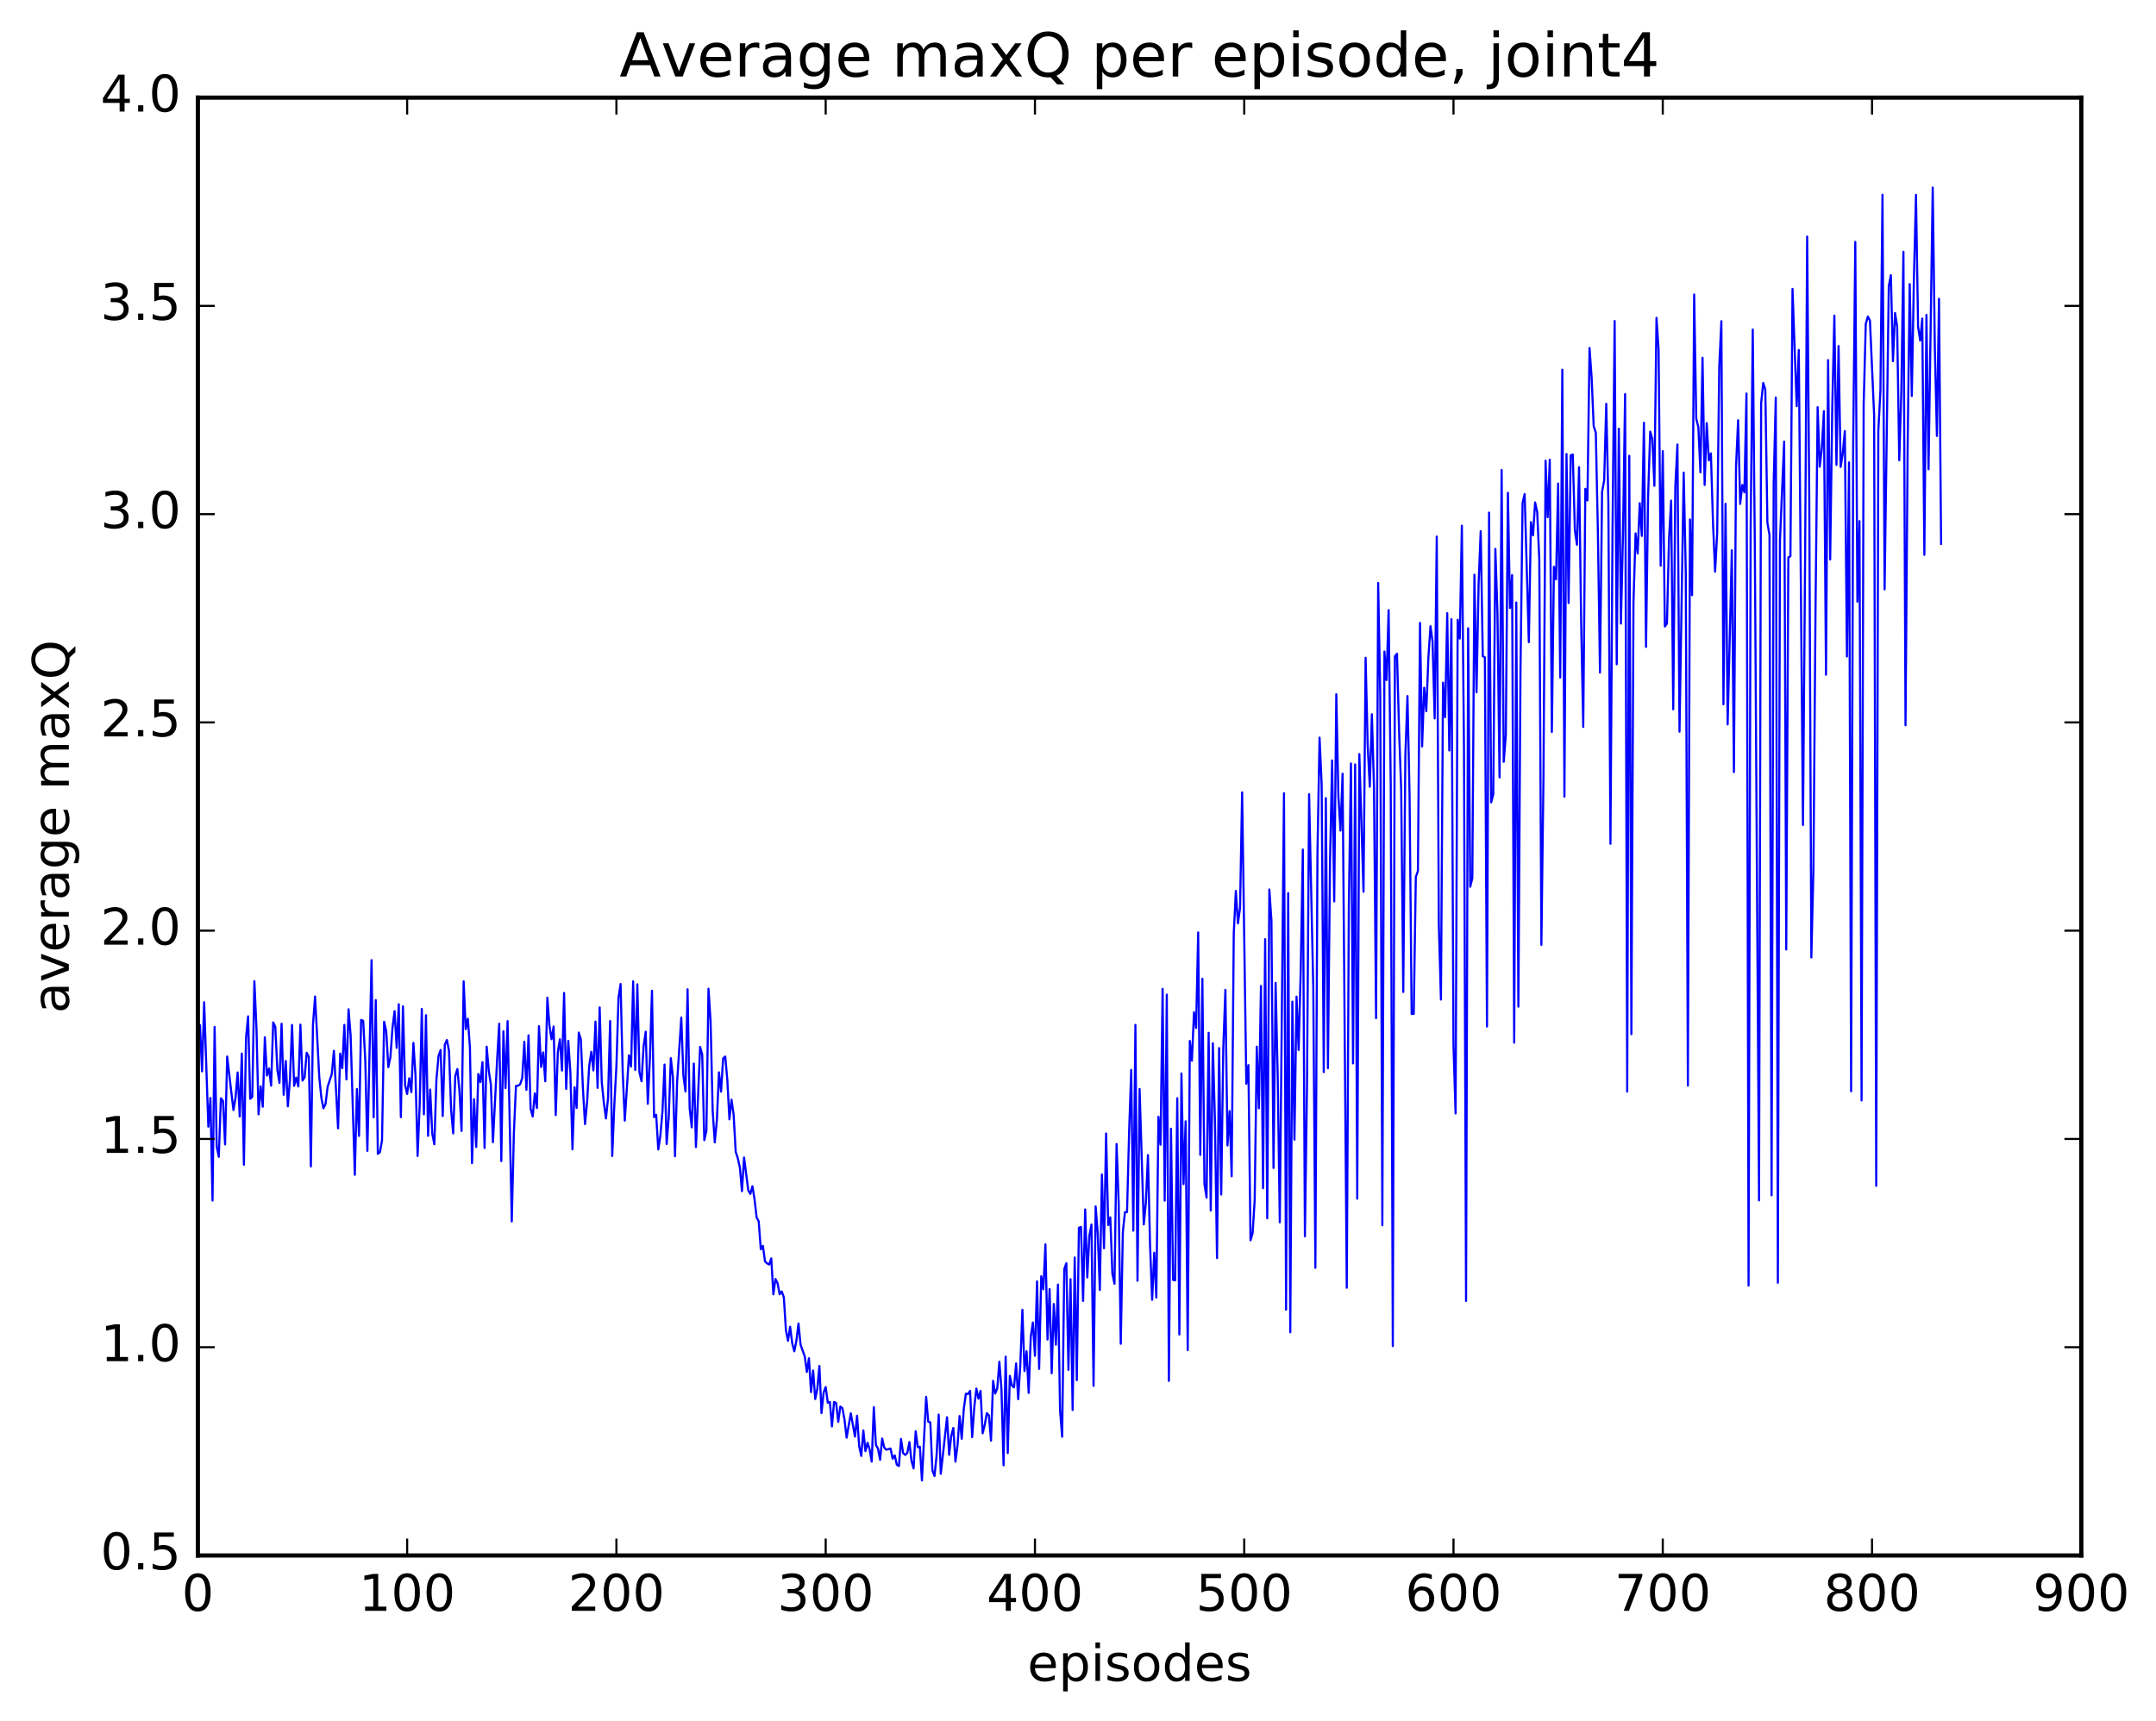 <?xml version="1.0" encoding="utf-8" standalone="no"?>
<!DOCTYPE svg PUBLIC "-//W3C//DTD SVG 1.1//EN"
  "http://www.w3.org/Graphics/SVG/1.1/DTD/svg11.dtd">
<!-- Created with matplotlib (http://matplotlib.org/) -->
<svg height="408pt" version="1.1" viewBox="0 0 511 408" width="511pt" xmlns="http://www.w3.org/2000/svg" xmlns:xlink="http://www.w3.org/1999/xlink">
 <defs>
  <style type="text/css">
*{stroke-linecap:butt;stroke-linejoin:round;stroke-miterlimit:100000;}
  </style>
 </defs>
 <g id="figure_1">
  <g id="patch_1">
   <path d="M 0 408.169 
L 511.95 408.169 
L 511.95 0 
L 0 0 
z
" style="fill:#ffffff;"/>
  </g>
  <g id="axes_1">
   <g id="patch_2">
    <path d="M 46.898 368.742 
L 493.298 368.742 
L 493.298 23.142 
L 46.898 23.142 
z
" style="fill:#ffffff;"/>
   </g>
   <g id="line2d_1">
    <path clip-path="url(#pb02b89c1ee)" d="M 47.394 243.054 
L 47.889 253.972 
L 48.386 237.591 
L 49.377 267.08 
L 49.873 260.286 
L 50.37 284.598 
L 50.865 243.441 
L 51.361 271.785 
L 51.858 274.232 
L 52.353 260.368 
L 52.849 260.983 
L 53.346 271.289 
L 53.842 250.456 
L 54.834 258.998 
L 55.33 263.153 
L 55.825 260.266 
L 56.322 254.237 
L 56.818 264.703 
L 57.313 249.773 
L 57.809 276.111 
L 58.306 246.094 
L 58.801 240.934 
L 59.297 260.493 
L 59.794 260.015 
L 60.289 232.604 
L 60.785 243.758 
L 61.282 264.164 
L 61.778 257.521 
L 62.273 262.368 
L 62.77 245.896 
L 63.266 254.96 
L 63.761 253.309 
L 64.257 257.371 
L 64.754 242.369 
L 65.249 243.429 
L 65.746 253.678 
L 66.242 256.713 
L 66.737 242.687 
L 67.234 259.531 
L 67.73 251.52 
L 68.225 262.267 
L 68.722 255.916 
L 69.218 242.983 
L 69.713 257.411 
L 70.21 255.446 
L 70.706 257.55 
L 71.201 242.897 
L 71.698 256.155 
L 72.194 255.392 
L 72.689 249.567 
L 73.186 250.536 
L 73.681 276.517 
L 74.177 242.94 
L 74.674 236.231 
L 75.665 255.261 
L 76.162 260.211 
L 76.657 262.729 
L 77.153 261.73 
L 77.65 257.639 
L 78.641 254.586 
L 79.138 249.099 
L 80.129 267.492 
L 80.626 249.784 
L 81.121 253.225 
L 81.618 242.954 
L 82.114 255.878 
L 82.609 239.255 
L 83.106 245.498 
L 84.097 278.496 
L 84.594 258.147 
L 85.09 269.285 
L 85.585 241.782 
L 86.082 241.993 
L 86.578 251.424 
L 87.073 272.827 
L 88.066 227.611 
L 88.561 264.867 
L 89.058 237.083 
L 89.553 273.533 
L 90.049 273.127 
L 90.546 270.319 
L 91.041 242.226 
L 91.537 244.405 
L 92.034 252.972 
L 92.529 250.64 
L 93.025 243.637 
L 93.522 239.698 
L 94.017 248.406 
L 94.513 238.058 
L 95.01 264.823 
L 95.505 238.563 
L 96.001 257.188 
L 96.498 259.34 
L 96.993 255.609 
L 97.49 258.906 
L 97.986 247.231 
L 98.481 254.97 
L 98.978 274.031 
L 99.474 261.83 
L 99.969 239.167 
L 100.466 264.159 
L 100.962 240.656 
L 101.457 269.266 
L 101.954 258.285 
L 102.45 268.739 
L 102.945 271.262 
L 103.442 255.889 
L 103.938 250.326 
L 104.433 248.914 
L 104.93 264.562 
L 105.425 247.645 
L 105.921 246.543 
L 106.418 249.103 
L 106.913 263.031 
L 107.409 268.681 
L 107.906 255.084 
L 108.401 253.423 
L 108.897 258.623 
L 109.394 268.102 
L 109.889 232.639 
L 110.385 243.963 
L 110.882 241.502 
L 111.377 248.286 
L 111.874 275.731 
L 112.37 260.58 
L 112.865 271.914 
L 113.362 254.604 
L 113.858 256.504 
L 114.353 251.798 
L 114.85 272.142 
L 115.346 248.115 
L 115.841 253.799 
L 116.338 257.059 
L 116.834 270.756 
L 117.826 251.194 
L 118.322 242.688 
L 118.817 275.248 
L 119.314 244.466 
L 119.809 257.923 
L 120.305 242.064 
L 121.297 289.559 
L 121.793 268.636 
L 122.29 257.419 
L 122.785 257.389 
L 123.281 257.028 
L 123.778 255.569 
L 124.273 246.955 
L 124.769 258.361 
L 125.266 245.436 
L 125.761 262.852 
L 126.257 264.688 
L 126.754 259.204 
L 127.249 262.666 
L 127.746 243.261 
L 128.242 252.933 
L 128.738 249.487 
L 129.233 256.332 
L 129.73 236.512 
L 130.226 243.164 
L 130.721 246.362 
L 131.218 243.336 
L 131.714 264.343 
L 132.209 249.458 
L 132.706 246.372 
L 133.202 253.784 
L 133.697 235.386 
L 134.194 258.131 
L 134.69 246.734 
L 135.185 254.17 
L 135.681 272.467 
L 136.178 257.744 
L 136.673 262.653 
L 137.169 244.779 
L 137.666 246.368 
L 138.161 258.025 
L 138.657 266.501 
L 139.154 261.141 
L 139.649 252.692 
L 140.145 249.343 
L 140.642 253.76 
L 141.137 242.181 
L 141.633 257.883 
L 142.13 238.818 
L 142.625 256.492 
L 143.121 261.426 
L 143.618 265.14 
L 144.113 260.314 
L 144.609 242.04 
L 145.106 274.047 
L 145.601 262.01 
L 146.097 252.704 
L 146.594 236.516 
L 147.089 233.268 
L 147.585 254.029 
L 148.082 265.666 
L 149.073 250.181 
L 149.57 252.845 
L 150.065 232.637 
L 150.561 253.623 
L 151.058 233.336 
L 151.554 254.148 
L 152.049 256.329 
L 152.546 247.959 
L 153.042 244.575 
L 153.537 261.671 
L 154.034 250.877 
L 154.53 234.866 
L 155.025 264.822 
L 155.522 264.267 
L 156.018 272.492 
L 156.513 269.251 
L 157.01 263.488 
L 157.506 252.361 
L 158.001 271.195 
L 158.498 264.843 
L 158.994 250.852 
L 159.489 255.315 
L 159.986 274.107 
L 160.482 256.587 
L 161.474 241.237 
L 161.97 254.941 
L 162.465 258.746 
L 162.962 234.521 
L 163.458 262.716 
L 163.953 267.257 
L 164.45 252.137 
L 164.946 271.924 
L 165.938 248.197 
L 166.434 249.988 
L 166.929 270.291 
L 167.425 268.065 
L 167.922 234.386 
L 168.417 242.05 
L 168.913 263.292 
L 169.41 270.808 
L 169.905 265.597 
L 170.401 254.2 
L 170.898 258.79 
L 171.393 250.914 
L 171.889 250.46 
L 172.386 256.022 
L 172.881 265.359 
L 173.377 260.685 
L 173.874 264.164 
L 174.369 273.038 
L 174.865 274.55 
L 175.362 276.786 
L 175.857 282.379 
L 176.353 274.393 
L 177.345 282.163 
L 177.841 283.038 
L 178.338 281.219 
L 178.833 284.276 
L 179.329 288.604 
L 179.826 289.534 
L 180.321 296.174 
L 180.817 295.342 
L 181.314 299.023 
L 181.81 299.497 
L 182.305 299.773 
L 182.802 298.317 
L 183.298 306.839 
L 183.793 303.197 
L 184.29 304.175 
L 184.786 306.826 
L 185.281 306.158 
L 185.778 307.523 
L 186.274 315.336 
L 186.769 317.854 
L 187.266 314.518 
L 187.762 318.401 
L 188.257 320.347 
L 188.754 317.885 
L 189.25 313.756 
L 189.745 318.761 
L 190.738 321.572 
L 191.233 325.239 
L 191.73 321.991 
L 192.226 330.018 
L 192.721 324.897 
L 193.218 331.655 
L 193.714 329.251 
L 194.209 323.824 
L 194.706 334.995 
L 195.202 330.131 
L 195.697 328.808 
L 196.194 332.53 
L 196.69 332.35 
L 197.185 338.153 
L 197.681 332.349 
L 198.178 332.607 
L 198.673 337.073 
L 199.169 333.442 
L 199.666 333.826 
L 200.161 336.557 
L 200.657 340.814 
L 201.649 335.045 
L 202.642 340.555 
L 203.137 335.619 
L 203.633 342.799 
L 204.13 345.143 
L 204.625 339.088 
L 205.121 344.002 
L 205.618 342.006 
L 206.113 343.627 
L 206.609 346.489 
L 207.106 333.594 
L 207.601 342.546 
L 208.097 343.418 
L 208.594 346.058 
L 209.089 341.016 
L 209.585 343.182 
L 210.082 343.668 
L 211.073 343.387 
L 211.57 345.795 
L 212.065 345.016 
L 212.561 347.243 
L 213.058 347.528 
L 213.554 341.116 
L 214.049 344.475 
L 214.546 344.911 
L 215.042 344.433 
L 215.537 341.878 
L 216.034 346.309 
L 216.53 348.1 
L 217.025 339.281 
L 217.522 343.075 
L 218.018 342.965 
L 218.513 350.962 
L 219.506 331.129 
L 220.001 337.023 
L 220.498 337.196 
L 220.994 348.601 
L 221.489 349.889 
L 221.986 345.055 
L 222.482 335.329 
L 222.977 349.382 
L 224.465 335.977 
L 224.962 344.875 
L 225.458 340.375 
L 225.953 338.505 
L 226.45 346.493 
L 226.946 342.625 
L 227.441 335.686 
L 227.938 341.091 
L 228.434 333.991 
L 228.929 330.395 
L 229.425 330.486 
L 229.922 329.717 
L 230.417 340.699 
L 230.913 333.654 
L 231.41 329.174 
L 231.905 331.565 
L 232.401 329.731 
L 232.898 339.781 
L 233.393 337.8 
L 233.889 335.009 
L 234.386 335.544 
L 234.881 341.521 
L 235.377 327.329 
L 235.874 330.351 
L 236.369 329.145 
L 236.865 322.807 
L 237.362 329.344 
L 237.857 347.369 
L 238.353 321.614 
L 238.85 344.476 
L 239.345 326.156 
L 239.841 328.467 
L 240.338 328.898 
L 240.833 323.213 
L 241.329 331.691 
L 241.826 323.519 
L 242.321 310.492 
L 242.817 325.034 
L 243.314 320.332 
L 243.81 330.207 
L 244.305 316.947 
L 244.802 313.519 
L 245.298 321.413 
L 245.793 303.76 
L 246.29 324.515 
L 246.786 302.553 
L 247.281 305.636 
L 247.778 294.981 
L 248.274 317.55 
L 248.769 305.6 
L 249.266 325.538 
L 249.762 309.127 
L 250.257 318.773 
L 250.754 304.509 
L 251.25 334.383 
L 251.745 340.604 
L 252.242 300.852 
L 252.738 299.469 
L 253.233 324.742 
L 253.73 303.243 
L 254.226 334.252 
L 254.721 298.106 
L 255.218 327.19 
L 255.714 291.052 
L 256.209 290.86 
L 256.705 308.396 
L 257.202 286.712 
L 257.697 302.837 
L 258.193 292.936 
L 258.69 290.291 
L 259.185 328.544 
L 259.682 285.99 
L 260.178 292.323 
L 260.673 305.804 
L 261.17 278.422 
L 261.666 295.909 
L 262.161 268.708 
L 262.658 290.407 
L 263.154 288.584 
L 263.649 301.932 
L 264.146 304.329 
L 264.642 271.206 
L 265.137 285.041 
L 265.634 318.563 
L 266.13 292.069 
L 266.625 287.366 
L 267.122 287.345 
L 267.618 268.28 
L 268.113 253.65 
L 268.61 291.741 
L 269.106 242.961 
L 269.601 303.619 
L 270.098 258.15 
L 271.089 290.266 
L 271.586 285.126 
L 272.082 273.815 
L 272.577 295.194 
L 273.074 308.124 
L 273.57 296.962 
L 274.065 307.609 
L 274.562 264.755 
L 275.058 271.363 
L 275.553 234.414 
L 276.05 284.625 
L 276.546 235.787 
L 277.041 327.361 
L 277.538 267.575 
L 278.034 303.422 
L 278.529 303.532 
L 279.026 260.34 
L 279.522 316.354 
L 280.017 254.484 
L 280.514 280.702 
L 281.01 265.82 
L 281.505 320.062 
L 282.002 246.767 
L 282.498 251.464 
L 282.993 239.959 
L 283.49 243.701 
L 283.986 221.043 
L 284.481 273.775 
L 284.978 232.023 
L 285.474 280.689 
L 285.969 283.9 
L 286.466 244.842 
L 286.962 286.969 
L 287.457 247.318 
L 287.954 265.647 
L 288.45 298.232 
L 288.945 248.453 
L 289.442 283.181 
L 289.938 248.272 
L 290.433 234.651 
L 290.93 271.543 
L 291.425 263.391 
L 291.921 278.856 
L 292.418 221.269 
L 292.913 211.213 
L 293.409 218.894 
L 293.906 215.242 
L 294.401 187.838 
L 295.394 256.923 
L 295.889 252.506 
L 296.385 294.026 
L 296.882 292.346 
L 297.377 284.477 
L 297.873 248.118 
L 298.37 262.742 
L 298.865 233.728 
L 299.361 281.681 
L 299.858 222.642 
L 300.353 288.802 
L 300.849 210.854 
L 301.346 218.235 
L 301.841 276.871 
L 302.337 233.002 
L 302.834 255.269 
L 303.329 289.759 
L 304.322 188.039 
L 304.817 310.48 
L 305.313 211.725 
L 305.81 315.836 
L 306.305 237.449 
L 306.801 270.174 
L 307.298 236.266 
L 307.793 248.9 
L 308.289 230.024 
L 308.786 201.392 
L 309.281 293.075 
L 309.777 257.151 
L 310.274 188.279 
L 311.265 234.193 
L 311.762 300.535 
L 312.257 202.172 
L 312.753 174.863 
L 313.25 185.974 
L 313.745 254.149 
L 314.241 189.204 
L 314.738 253.241 
L 315.233 204.293 
L 315.729 180.269 
L 316.226 213.69 
L 316.721 164.578 
L 317.217 188.761 
L 317.714 196.899 
L 318.209 183.419 
L 319.202 305.281 
L 319.697 214.601 
L 320.193 180.986 
L 320.69 252.088 
L 321.185 181.221 
L 321.682 284.159 
L 322.178 178.762 
L 323.17 211.399 
L 323.666 155.925 
L 324.161 176.722 
L 324.658 186.493 
L 325.154 169.327 
L 325.649 186.467 
L 326.146 241.364 
L 326.642 138.191 
L 327.137 164.901 
L 327.634 290.468 
L 328.13 154.452 
L 328.625 161.21 
L 329.122 144.636 
L 329.618 185.677 
L 330.113 319.109 
L 330.61 155.558 
L 331.106 154.976 
L 331.601 173.21 
L 332.098 187.175 
L 332.594 235.158 
L 333.089 179.029 
L 333.586 165.01 
L 334.082 188.307 
L 334.577 240.373 
L 335.074 240.342 
L 335.57 207.878 
L 336.065 206.503 
L 336.562 147.665 
L 337.058 176.956 
L 337.553 163.034 
L 338.05 168.613 
L 338.546 155.92 
L 339.041 148.457 
L 339.538 152.099 
L 340.034 170.313 
L 340.529 127.196 
L 341.026 219.402 
L 341.522 236.957 
L 342.017 161.83 
L 342.514 170.005 
L 343.01 145.353 
L 343.505 177.913 
L 344.002 146.793 
L 344.498 247.87 
L 344.993 263.958 
L 345.49 146.929 
L 345.986 151.375 
L 346.481 124.617 
L 346.978 176.955 
L 347.474 308.396 
L 347.969 148.933 
L 348.466 210.216 
L 348.962 208.187 
L 349.457 136.242 
L 349.954 164.121 
L 350.45 138.327 
L 350.945 125.917 
L 351.442 155.543 
L 351.938 155.85 
L 352.433 243.346 
L 352.93 121.508 
L 353.425 190.218 
L 353.921 188.339 
L 354.418 130.114 
L 354.913 144.996 
L 355.409 184.297 
L 355.906 111.416 
L 356.401 180.603 
L 356.897 174.315 
L 357.394 116.813 
L 357.889 144.128 
L 358.385 136.334 
L 358.882 247.175 
L 359.377 142.824 
L 359.873 238.63 
L 360.37 159.791 
L 360.865 119.242 
L 361.361 117.137 
L 362.353 152.24 
L 362.849 123.773 
L 363.346 126.901 
L 363.841 119.101 
L 364.337 121.387 
L 364.834 132.717 
L 365.329 223.986 
L 365.825 184.042 
L 366.322 109.208 
L 366.817 122.602 
L 367.313 108.974 
L 367.81 173.519 
L 368.305 134.354 
L 368.801 137.357 
L 369.298 114.624 
L 369.793 160.617 
L 370.289 87.641 
L 370.786 188.871 
L 371.281 107.624 
L 371.777 142.948 
L 372.274 107.946 
L 372.769 107.746 
L 373.265 125.68 
L 373.762 129.147 
L 374.257 110.74 
L 374.753 147.319 
L 375.25 172.327 
L 375.745 115.878 
L 376.241 118.632 
L 376.738 82.493 
L 377.233 89.454 
L 377.729 101.036 
L 378.226 102.569 
L 378.721 126.155 
L 379.217 159.426 
L 379.714 116.591 
L 380.209 113.871 
L 380.705 95.729 
L 381.202 119.058 
L 381.697 200.02 
L 382.193 125.33 
L 382.69 76.097 
L 383.185 157.474 
L 383.682 101.63 
L 384.178 147.838 
L 384.673 126.553 
L 385.17 93.419 
L 385.666 258.771 
L 386.161 108.044 
L 386.658 245.16 
L 387.154 142.787 
L 387.649 126.445 
L 388.146 131.205 
L 388.642 119.298 
L 389.137 127.045 
L 389.634 100.216 
L 390.13 153.355 
L 390.625 117.454 
L 391.122 102.319 
L 391.618 104.032 
L 392.113 115.173 
L 392.61 75.358 
L 393.106 82.821 
L 393.601 134.106 
L 394.098 106.944 
L 394.594 148.524 
L 395.089 147.821 
L 395.586 127.56 
L 396.082 118.663 
L 396.577 168.146 
L 397.074 115.321 
L 397.57 105.372 
L 398.065 173.45 
L 399.058 112.036 
L 399.553 135.872 
L 400.05 257.347 
L 400.546 123.145 
L 401.041 141.091 
L 401.538 69.815 
L 402.034 99.275 
L 402.529 101.244 
L 403.026 111.984 
L 403.522 84.807 
L 404.017 114.972 
L 404.514 100.31 
L 405.01 109.147 
L 405.505 107.467 
L 406.002 123.898 
L 406.498 135.518 
L 406.993 126.382 
L 407.49 86.863 
L 407.986 76.138 
L 408.481 166.967 
L 408.978 119.426 
L 409.474 171.726 
L 410.466 130.45 
L 410.962 183.021 
L 411.457 110.716 
L 411.954 99.621 
L 412.45 119.455 
L 412.945 114.963 
L 413.442 116.698 
L 413.938 93.289 
L 414.433 304.757 
L 414.93 125.238 
L 415.425 78.125 
L 415.921 129.965 
L 416.913 284.56 
L 417.409 95.622 
L 417.906 90.771 
L 418.401 92.369 
L 418.897 123.946 
L 419.394 126.853 
L 419.889 283.368 
L 420.385 114.373 
L 420.882 94.238 
L 421.377 304.085 
L 421.873 128.19 
L 422.865 104.701 
L 423.361 225.095 
L 423.858 132.15 
L 424.353 131.867 
L 424.849 68.483 
L 425.841 96.293 
L 426.337 82.965 
L 427.329 195.561 
L 427.825 133.278 
L 428.322 56.076 
L 428.817 118.519 
L 429.313 226.973 
L 429.81 205.893 
L 430.305 144.026 
L 430.801 96.524 
L 431.298 110.644 
L 431.793 106.375 
L 432.289 97.456 
L 432.786 159.94 
L 433.281 85.366 
L 433.777 132.625 
L 434.274 96.445 
L 434.769 74.816 
L 435.265 110.226 
L 435.762 82.039 
L 436.257 110.682 
L 436.753 107.503 
L 437.25 102.206 
L 437.745 155.631 
L 438.241 109.625 
L 438.738 258.7 
L 439.233 104.971 
L 439.729 57.339 
L 440.226 142.63 
L 440.721 123.543 
L 441.217 260.876 
L 441.714 95.907 
L 442.209 76.805 
L 442.705 75.029 
L 443.202 75.993 
L 444.193 98.46 
L 444.69 281.114 
L 445.185 102.172 
L 445.682 92.575 
L 446.178 46.157 
L 446.673 139.708 
L 447.666 67.828 
L 448.161 65.234 
L 448.658 85.61 
L 449.154 74.193 
L 449.649 77.379 
L 450.146 109.12 
L 450.642 92.844 
L 451.137 59.682 
L 451.634 171.934 
L 452.13 106.114 
L 452.625 67.347 
L 453.122 93.876 
L 453.618 66.187 
L 454.113 46.187 
L 454.61 77.463 
L 455.106 80.717 
L 455.601 75.517 
L 456.098 131.521 
L 456.594 74.663 
L 457.089 111.249 
L 458.082 44.453 
L 458.577 82.274 
L 459.074 103.354 
L 459.57 70.819 
L 460.065 128.911 
L 460.065 128.911 
" style="fill:none;stroke:#0000ff;stroke-linecap:square;stroke-width:0.5;"/>
   </g>
   <g id="patch_3">
    <path d="M 46.898 368.742 
L 493.298 368.742 
" style="fill:none;stroke:#000000;stroke-linecap:square;stroke-linejoin:miter;"/>
   </g>
   <g id="patch_4">
    <path d="M 493.298 368.742 
L 493.298 23.142 
" style="fill:none;stroke:#000000;stroke-linecap:square;stroke-linejoin:miter;"/>
   </g>
   <g id="patch_5">
    <path d="M 46.898 368.742 
L 46.898 23.142 
" style="fill:none;stroke:#000000;stroke-linecap:square;stroke-linejoin:miter;"/>
   </g>
   <g id="patch_6">
    <path d="M 46.898 23.142 
L 493.298 23.142 
" style="fill:none;stroke:#000000;stroke-linecap:square;stroke-linejoin:miter;"/>
   </g>
   <g id="matplotlib.axis_1">
    <g id="xtick_1">
     <g id="line2d_2">
      <defs>
       <path d="M 0 0 
L 0 -4 
" id="m92ca295285" style="stroke:#000000;stroke-width:0.5;"/>
      </defs>
      <g>
       <use style="stroke:#000000;stroke-width:0.5;" x="46.898" xlink:href="#m92ca295285" y="368.742"/>
      </g>
     </g>
     <g id="line2d_3">
      <defs>
       <path d="M 0 0 
L 0 4 
" id="m9d30cb146a" style="stroke:#000000;stroke-width:0.5;"/>
      </defs>
      <g>
       <use style="stroke:#000000;stroke-width:0.5;" x="46.898" xlink:href="#m9d30cb146a" y="23.142"/>
      </g>
     </g>
     <g id="text_1">
      <!-- 0 -->
      <defs>
       <path d="M 31.781 66.406 
Q 24.172 66.406 20.328 58.906 
Q 16.5 51.422 16.5 36.375 
Q 16.5 21.391 20.328 13.891 
Q 24.172 6.391 31.781 6.391 
Q 39.453 6.391 43.281 13.891 
Q 47.125 21.391 47.125 36.375 
Q 47.125 51.422 43.281 58.906 
Q 39.453 66.406 31.781 66.406 
M 31.781 74.219 
Q 44.047 74.219 50.516 64.516 
Q 56.984 54.828 56.984 36.375 
Q 56.984 17.969 50.516 8.266 
Q 44.047 -1.422 31.781 -1.422 
Q 19.531 -1.422 13.062 8.266 
Q 6.594 17.969 6.594 36.375 
Q 6.594 54.828 13.062 64.516 
Q 19.531 74.219 31.781 74.219 
" id="BitstreamVeraSans-Roman-30"/>
      </defs>
      <g transform="translate(43.08 381.86)scale(0.12 -0.12)">
       <use xlink:href="#BitstreamVeraSans-Roman-30"/>
      </g>
     </g>
    </g>
    <g id="xtick_2">
     <g id="line2d_4">
      <g>
       <use style="stroke:#000000;stroke-width:0.5;" x="96.498" xlink:href="#m92ca295285" y="368.742"/>
      </g>
     </g>
     <g id="line2d_5">
      <g>
       <use style="stroke:#000000;stroke-width:0.5;" x="96.498" xlink:href="#m9d30cb146a" y="23.142"/>
      </g>
     </g>
     <g id="text_2">
      <!-- 100 -->
      <defs>
       <path d="M 12.406 8.297 
L 28.516 8.297 
L 28.516 63.922 
L 10.984 60.406 
L 10.984 69.391 
L 28.422 72.906 
L 38.281 72.906 
L 38.281 8.297 
L 54.391 8.297 
L 54.391 0 
L 12.406 0 
z
" id="BitstreamVeraSans-Roman-31"/>
      </defs>
      <g transform="translate(85.045 381.86)scale(0.12 -0.12)">
       <use xlink:href="#BitstreamVeraSans-Roman-31"/>
       <use x="63.623" xlink:href="#BitstreamVeraSans-Roman-30"/>
       <use x="127.246" xlink:href="#BitstreamVeraSans-Roman-30"/>
      </g>
     </g>
    </g>
    <g id="xtick_3">
     <g id="line2d_6">
      <g>
       <use style="stroke:#000000;stroke-width:0.5;" x="146.097" xlink:href="#m92ca295285" y="368.742"/>
      </g>
     </g>
     <g id="line2d_7">
      <g>
       <use style="stroke:#000000;stroke-width:0.5;" x="146.097" xlink:href="#m9d30cb146a" y="23.142"/>
      </g>
     </g>
     <g id="text_3">
      <!-- 200 -->
      <defs>
       <path d="M 19.188 8.297 
L 53.609 8.297 
L 53.609 0 
L 7.328 0 
L 7.328 8.297 
Q 12.938 14.109 22.625 23.891 
Q 32.328 33.688 34.812 36.531 
Q 39.547 41.844 41.422 45.531 
Q 43.312 49.219 43.312 52.781 
Q 43.312 58.594 39.234 62.25 
Q 35.156 65.922 28.609 65.922 
Q 23.969 65.922 18.812 64.312 
Q 13.672 62.703 7.812 59.422 
L 7.812 69.391 
Q 13.766 71.781 18.938 73 
Q 24.125 74.219 28.422 74.219 
Q 39.75 74.219 46.484 68.547 
Q 53.219 62.891 53.219 53.422 
Q 53.219 48.922 51.531 44.891 
Q 49.859 40.875 45.406 35.406 
Q 44.188 33.984 37.641 27.219 
Q 31.109 20.453 19.188 8.297 
" id="BitstreamVeraSans-Roman-32"/>
      </defs>
      <g transform="translate(134.645 381.86)scale(0.12 -0.12)">
       <use xlink:href="#BitstreamVeraSans-Roman-32"/>
       <use x="63.623" xlink:href="#BitstreamVeraSans-Roman-30"/>
       <use x="127.246" xlink:href="#BitstreamVeraSans-Roman-30"/>
      </g>
     </g>
    </g>
    <g id="xtick_4">
     <g id="line2d_8">
      <g>
       <use style="stroke:#000000;stroke-width:0.5;" x="195.697" xlink:href="#m92ca295285" y="368.742"/>
      </g>
     </g>
     <g id="line2d_9">
      <g>
       <use style="stroke:#000000;stroke-width:0.5;" x="195.697" xlink:href="#m9d30cb146a" y="23.142"/>
      </g>
     </g>
     <g id="text_4">
      <!-- 300 -->
      <defs>
       <path d="M 40.578 39.312 
Q 47.656 37.797 51.625 33 
Q 55.609 28.219 55.609 21.188 
Q 55.609 10.406 48.188 4.484 
Q 40.766 -1.422 27.094 -1.422 
Q 22.516 -1.422 17.656 -0.516 
Q 12.797 0.391 7.625 2.203 
L 7.625 11.719 
Q 11.719 9.328 16.594 8.109 
Q 21.484 6.891 26.812 6.891 
Q 36.078 6.891 40.938 10.547 
Q 45.797 14.203 45.797 21.188 
Q 45.797 27.641 41.281 31.266 
Q 36.766 34.906 28.719 34.906 
L 20.219 34.906 
L 20.219 43.016 
L 29.109 43.016 
Q 36.375 43.016 40.234 45.922 
Q 44.094 48.828 44.094 54.297 
Q 44.094 59.906 40.109 62.906 
Q 36.141 65.922 28.719 65.922 
Q 24.656 65.922 20.016 65.031 
Q 15.375 64.156 9.812 62.312 
L 9.812 71.094 
Q 15.438 72.656 20.344 73.438 
Q 25.25 74.219 29.594 74.219 
Q 40.828 74.219 47.359 69.109 
Q 53.906 64.016 53.906 55.328 
Q 53.906 49.266 50.438 45.094 
Q 46.969 40.922 40.578 39.312 
" id="BitstreamVeraSans-Roman-33"/>
      </defs>
      <g transform="translate(184.245 381.86)scale(0.12 -0.12)">
       <use xlink:href="#BitstreamVeraSans-Roman-33"/>
       <use x="63.623" xlink:href="#BitstreamVeraSans-Roman-30"/>
       <use x="127.246" xlink:href="#BitstreamVeraSans-Roman-30"/>
      </g>
     </g>
    </g>
    <g id="xtick_5">
     <g id="line2d_10">
      <g>
       <use style="stroke:#000000;stroke-width:0.5;" x="245.298" xlink:href="#m92ca295285" y="368.742"/>
      </g>
     </g>
     <g id="line2d_11">
      <g>
       <use style="stroke:#000000;stroke-width:0.5;" x="245.298" xlink:href="#m9d30cb146a" y="23.142"/>
      </g>
     </g>
     <g id="text_5">
      <!-- 400 -->
      <defs>
       <path d="M 37.797 64.312 
L 12.891 25.391 
L 37.797 25.391 
z
M 35.203 72.906 
L 47.609 72.906 
L 47.609 25.391 
L 58.016 25.391 
L 58.016 17.188 
L 47.609 17.188 
L 47.609 0 
L 37.797 0 
L 37.797 17.188 
L 4.891 17.188 
L 4.891 26.703 
z
" id="BitstreamVeraSans-Roman-34"/>
      </defs>
      <g transform="translate(233.845 381.86)scale(0.12 -0.12)">
       <use xlink:href="#BitstreamVeraSans-Roman-34"/>
       <use x="63.623" xlink:href="#BitstreamVeraSans-Roman-30"/>
       <use x="127.246" xlink:href="#BitstreamVeraSans-Roman-30"/>
      </g>
     </g>
    </g>
    <g id="xtick_6">
     <g id="line2d_12">
      <g>
       <use style="stroke:#000000;stroke-width:0.5;" x="294.897" xlink:href="#m92ca295285" y="368.742"/>
      </g>
     </g>
     <g id="line2d_13">
      <g>
       <use style="stroke:#000000;stroke-width:0.5;" x="294.897" xlink:href="#m9d30cb146a" y="23.142"/>
      </g>
     </g>
     <g id="text_6">
      <!-- 500 -->
      <defs>
       <path d="M 10.797 72.906 
L 49.516 72.906 
L 49.516 64.594 
L 19.828 64.594 
L 19.828 46.734 
Q 21.969 47.469 24.109 47.828 
Q 26.266 48.188 28.422 48.188 
Q 40.625 48.188 47.75 41.5 
Q 54.891 34.812 54.891 23.391 
Q 54.891 11.625 47.562 5.094 
Q 40.234 -1.422 26.906 -1.422 
Q 22.312 -1.422 17.547 -0.641 
Q 12.797 0.141 7.719 1.703 
L 7.719 11.625 
Q 12.109 9.234 16.797 8.062 
Q 21.484 6.891 26.703 6.891 
Q 35.156 6.891 40.078 11.328 
Q 45.016 15.766 45.016 23.391 
Q 45.016 31 40.078 35.438 
Q 35.156 39.891 26.703 39.891 
Q 22.75 39.891 18.812 39.016 
Q 14.891 38.141 10.797 36.281 
z
" id="BitstreamVeraSans-Roman-35"/>
      </defs>
      <g transform="translate(283.445 381.86)scale(0.12 -0.12)">
       <use xlink:href="#BitstreamVeraSans-Roman-35"/>
       <use x="63.623" xlink:href="#BitstreamVeraSans-Roman-30"/>
       <use x="127.246" xlink:href="#BitstreamVeraSans-Roman-30"/>
      </g>
     </g>
    </g>
    <g id="xtick_7">
     <g id="line2d_14">
      <g>
       <use style="stroke:#000000;stroke-width:0.5;" x="344.498" xlink:href="#m92ca295285" y="368.742"/>
      </g>
     </g>
     <g id="line2d_15">
      <g>
       <use style="stroke:#000000;stroke-width:0.5;" x="344.498" xlink:href="#m9d30cb146a" y="23.142"/>
      </g>
     </g>
     <g id="text_7">
      <!-- 600 -->
      <defs>
       <path d="M 33.016 40.375 
Q 26.375 40.375 22.484 35.828 
Q 18.609 31.297 18.609 23.391 
Q 18.609 15.531 22.484 10.953 
Q 26.375 6.391 33.016 6.391 
Q 39.656 6.391 43.531 10.953 
Q 47.406 15.531 47.406 23.391 
Q 47.406 31.297 43.531 35.828 
Q 39.656 40.375 33.016 40.375 
M 52.594 71.297 
L 52.594 62.312 
Q 48.875 64.062 45.094 64.984 
Q 41.312 65.922 37.594 65.922 
Q 27.828 65.922 22.672 59.328 
Q 17.531 52.734 16.797 39.406 
Q 19.672 43.656 24.016 45.922 
Q 28.375 48.188 33.594 48.188 
Q 44.578 48.188 50.953 41.516 
Q 57.328 34.859 57.328 23.391 
Q 57.328 12.156 50.688 5.359 
Q 44.047 -1.422 33.016 -1.422 
Q 20.359 -1.422 13.672 8.266 
Q 6.984 17.969 6.984 36.375 
Q 6.984 53.656 15.188 63.938 
Q 23.391 74.219 37.203 74.219 
Q 40.922 74.219 44.703 73.484 
Q 48.484 72.75 52.594 71.297 
" id="BitstreamVeraSans-Roman-36"/>
      </defs>
      <g transform="translate(333.045 381.86)scale(0.12 -0.12)">
       <use xlink:href="#BitstreamVeraSans-Roman-36"/>
       <use x="63.623" xlink:href="#BitstreamVeraSans-Roman-30"/>
       <use x="127.246" xlink:href="#BitstreamVeraSans-Roman-30"/>
      </g>
     </g>
    </g>
    <g id="xtick_8">
     <g id="line2d_16">
      <g>
       <use style="stroke:#000000;stroke-width:0.5;" x="394.098" xlink:href="#m92ca295285" y="368.742"/>
      </g>
     </g>
     <g id="line2d_17">
      <g>
       <use style="stroke:#000000;stroke-width:0.5;" x="394.098" xlink:href="#m9d30cb146a" y="23.142"/>
      </g>
     </g>
     <g id="text_8">
      <!-- 700 -->
      <defs>
       <path d="M 8.203 72.906 
L 55.078 72.906 
L 55.078 68.703 
L 28.609 0 
L 18.312 0 
L 43.219 64.594 
L 8.203 64.594 
z
" id="BitstreamVeraSans-Roman-37"/>
      </defs>
      <g transform="translate(382.645 381.86)scale(0.12 -0.12)">
       <use xlink:href="#BitstreamVeraSans-Roman-37"/>
       <use x="63.623" xlink:href="#BitstreamVeraSans-Roman-30"/>
       <use x="127.246" xlink:href="#BitstreamVeraSans-Roman-30"/>
      </g>
     </g>
    </g>
    <g id="xtick_9">
     <g id="line2d_18">
      <g>
       <use style="stroke:#000000;stroke-width:0.5;" x="443.697" xlink:href="#m92ca295285" y="368.742"/>
      </g>
     </g>
     <g id="line2d_19">
      <g>
       <use style="stroke:#000000;stroke-width:0.5;" x="443.697" xlink:href="#m9d30cb146a" y="23.142"/>
      </g>
     </g>
     <g id="text_9">
      <!-- 800 -->
      <defs>
       <path d="M 31.781 34.625 
Q 24.75 34.625 20.719 30.859 
Q 16.703 27.094 16.703 20.516 
Q 16.703 13.922 20.719 10.156 
Q 24.75 6.391 31.781 6.391 
Q 38.812 6.391 42.859 10.172 
Q 46.922 13.969 46.922 20.516 
Q 46.922 27.094 42.891 30.859 
Q 38.875 34.625 31.781 34.625 
M 21.922 38.812 
Q 15.578 40.375 12.031 44.719 
Q 8.5 49.078 8.5 55.328 
Q 8.5 64.062 14.719 69.141 
Q 20.953 74.219 31.781 74.219 
Q 42.672 74.219 48.875 69.141 
Q 55.078 64.062 55.078 55.328 
Q 55.078 49.078 51.531 44.719 
Q 48 40.375 41.703 38.812 
Q 48.828 37.156 52.797 32.312 
Q 56.781 27.484 56.781 20.516 
Q 56.781 9.906 50.312 4.234 
Q 43.844 -1.422 31.781 -1.422 
Q 19.734 -1.422 13.25 4.234 
Q 6.781 9.906 6.781 20.516 
Q 6.781 27.484 10.781 32.312 
Q 14.797 37.156 21.922 38.812 
M 18.312 54.391 
Q 18.312 48.734 21.844 45.562 
Q 25.391 42.391 31.781 42.391 
Q 38.141 42.391 41.719 45.562 
Q 45.312 48.734 45.312 54.391 
Q 45.312 60.062 41.719 63.234 
Q 38.141 66.406 31.781 66.406 
Q 25.391 66.406 21.844 63.234 
Q 18.312 60.062 18.312 54.391 
" id="BitstreamVeraSans-Roman-38"/>
      </defs>
      <g transform="translate(432.245 381.86)scale(0.12 -0.12)">
       <use xlink:href="#BitstreamVeraSans-Roman-38"/>
       <use x="63.623" xlink:href="#BitstreamVeraSans-Roman-30"/>
       <use x="127.246" xlink:href="#BitstreamVeraSans-Roman-30"/>
      </g>
     </g>
    </g>
    <g id="xtick_10">
     <g id="line2d_20">
      <g>
       <use style="stroke:#000000;stroke-width:0.5;" x="493.298" xlink:href="#m92ca295285" y="368.742"/>
      </g>
     </g>
     <g id="line2d_21">
      <g>
       <use style="stroke:#000000;stroke-width:0.5;" x="493.298" xlink:href="#m9d30cb146a" y="23.142"/>
      </g>
     </g>
     <g id="text_10">
      <!-- 900 -->
      <defs>
       <path d="M 10.984 1.516 
L 10.984 10.5 
Q 14.703 8.734 18.5 7.812 
Q 22.312 6.891 25.984 6.891 
Q 35.75 6.891 40.891 13.453 
Q 46.047 20.016 46.781 33.406 
Q 43.953 29.203 39.594 26.953 
Q 35.25 24.703 29.984 24.703 
Q 19.047 24.703 12.672 31.312 
Q 6.297 37.938 6.297 49.422 
Q 6.297 60.641 12.938 67.422 
Q 19.578 74.219 30.609 74.219 
Q 43.266 74.219 49.922 64.516 
Q 56.594 54.828 56.594 36.375 
Q 56.594 19.141 48.406 8.859 
Q 40.234 -1.422 26.422 -1.422 
Q 22.703 -1.422 18.891 -0.688 
Q 15.094 0.047 10.984 1.516 
M 30.609 32.422 
Q 37.25 32.422 41.125 36.953 
Q 45.016 41.5 45.016 49.422 
Q 45.016 57.281 41.125 61.844 
Q 37.25 66.406 30.609 66.406 
Q 23.969 66.406 20.094 61.844 
Q 16.219 57.281 16.219 49.422 
Q 16.219 41.5 20.094 36.953 
Q 23.969 32.422 30.609 32.422 
" id="BitstreamVeraSans-Roman-39"/>
      </defs>
      <g transform="translate(481.845 381.86)scale(0.12 -0.12)">
       <use xlink:href="#BitstreamVeraSans-Roman-39"/>
       <use x="63.623" xlink:href="#BitstreamVeraSans-Roman-30"/>
       <use x="127.246" xlink:href="#BitstreamVeraSans-Roman-30"/>
      </g>
     </g>
    </g>
    <g id="text_11">
     <!-- episodes -->
     <defs>
      <path d="M 45.406 46.391 
L 45.406 75.984 
L 54.391 75.984 
L 54.391 0 
L 45.406 0 
L 45.406 8.203 
Q 42.578 3.328 38.25 0.953 
Q 33.938 -1.422 27.875 -1.422 
Q 17.969 -1.422 11.734 6.484 
Q 5.516 14.406 5.516 27.297 
Q 5.516 40.188 11.734 48.094 
Q 17.969 56 27.875 56 
Q 33.938 56 38.25 53.625 
Q 42.578 51.266 45.406 46.391 
M 14.797 27.297 
Q 14.797 17.391 18.875 11.75 
Q 22.953 6.109 30.078 6.109 
Q 37.203 6.109 41.297 11.75 
Q 45.406 17.391 45.406 27.297 
Q 45.406 37.203 41.297 42.844 
Q 37.203 48.484 30.078 48.484 
Q 22.953 48.484 18.875 42.844 
Q 14.797 37.203 14.797 27.297 
" id="BitstreamVeraSans-Roman-64"/>
      <path d="M 56.203 29.594 
L 56.203 25.203 
L 14.891 25.203 
Q 15.484 15.922 20.484 11.062 
Q 25.484 6.203 34.422 6.203 
Q 39.594 6.203 44.453 7.469 
Q 49.312 8.734 54.109 11.281 
L 54.109 2.781 
Q 49.266 0.734 44.188 -0.344 
Q 39.109 -1.422 33.891 -1.422 
Q 20.797 -1.422 13.156 6.188 
Q 5.516 13.812 5.516 26.812 
Q 5.516 40.234 12.766 48.109 
Q 20.016 56 32.328 56 
Q 43.359 56 49.781 48.891 
Q 56.203 41.797 56.203 29.594 
M 47.219 32.234 
Q 47.125 39.594 43.094 43.984 
Q 39.062 48.391 32.422 48.391 
Q 24.906 48.391 20.391 44.141 
Q 15.875 39.891 15.188 32.172 
z
" id="BitstreamVeraSans-Roman-65"/>
      <path d="M 18.109 8.203 
L 18.109 -20.797 
L 9.078 -20.797 
L 9.078 54.688 
L 18.109 54.688 
L 18.109 46.391 
Q 20.953 51.266 25.266 53.625 
Q 29.594 56 35.594 56 
Q 45.562 56 51.781 48.094 
Q 58.016 40.188 58.016 27.297 
Q 58.016 14.406 51.781 6.484 
Q 45.562 -1.422 35.594 -1.422 
Q 29.594 -1.422 25.266 0.953 
Q 20.953 3.328 18.109 8.203 
M 48.688 27.297 
Q 48.688 37.203 44.609 42.844 
Q 40.531 48.484 33.406 48.484 
Q 26.266 48.484 22.188 42.844 
Q 18.109 37.203 18.109 27.297 
Q 18.109 17.391 22.188 11.75 
Q 26.266 6.109 33.406 6.109 
Q 40.531 6.109 44.609 11.75 
Q 48.688 17.391 48.688 27.297 
" id="BitstreamVeraSans-Roman-70"/>
      <path d="M 30.609 48.391 
Q 23.391 48.391 19.188 42.75 
Q 14.984 37.109 14.984 27.297 
Q 14.984 17.484 19.156 11.844 
Q 23.344 6.203 30.609 6.203 
Q 37.797 6.203 41.984 11.859 
Q 46.188 17.531 46.188 27.297 
Q 46.188 37.016 41.984 42.703 
Q 37.797 48.391 30.609 48.391 
M 30.609 56 
Q 42.328 56 49.016 48.375 
Q 55.719 40.766 55.719 27.297 
Q 55.719 13.875 49.016 6.219 
Q 42.328 -1.422 30.609 -1.422 
Q 18.844 -1.422 12.172 6.219 
Q 5.516 13.875 5.516 27.297 
Q 5.516 40.766 12.172 48.375 
Q 18.844 56 30.609 56 
" id="BitstreamVeraSans-Roman-6f"/>
      <path d="M 44.281 53.078 
L 44.281 44.578 
Q 40.484 46.531 36.375 47.5 
Q 32.281 48.484 27.875 48.484 
Q 21.188 48.484 17.844 46.438 
Q 14.5 44.391 14.5 40.281 
Q 14.5 37.156 16.891 35.375 
Q 19.281 33.594 26.516 31.984 
L 29.594 31.297 
Q 39.156 29.25 43.188 25.516 
Q 47.219 21.781 47.219 15.094 
Q 47.219 7.469 41.188 3.016 
Q 35.156 -1.422 24.609 -1.422 
Q 20.219 -1.422 15.453 -0.562 
Q 10.688 0.297 5.422 2 
L 5.422 11.281 
Q 10.406 8.688 15.234 7.391 
Q 20.062 6.109 24.812 6.109 
Q 31.156 6.109 34.562 8.281 
Q 37.984 10.453 37.984 14.406 
Q 37.984 18.062 35.516 20.016 
Q 33.062 21.969 24.703 23.781 
L 21.578 24.516 
Q 13.234 26.266 9.516 29.906 
Q 5.812 33.547 5.812 39.891 
Q 5.812 47.609 11.281 51.797 
Q 16.75 56 26.812 56 
Q 31.781 56 36.172 55.266 
Q 40.578 54.547 44.281 53.078 
" id="BitstreamVeraSans-Roman-73"/>
      <path d="M 9.422 54.688 
L 18.406 54.688 
L 18.406 0 
L 9.422 0 
z
M 9.422 75.984 
L 18.406 75.984 
L 18.406 64.594 
L 9.422 64.594 
z
" id="BitstreamVeraSans-Roman-69"/>
     </defs>
     <g transform="translate(243.506 398.474)scale(0.12 -0.12)">
      <use xlink:href="#BitstreamVeraSans-Roman-65"/>
      <use x="61.523" xlink:href="#BitstreamVeraSans-Roman-70"/>
      <use x="125.0" xlink:href="#BitstreamVeraSans-Roman-69"/>
      <use x="152.783" xlink:href="#BitstreamVeraSans-Roman-73"/>
      <use x="204.883" xlink:href="#BitstreamVeraSans-Roman-6f"/>
      <use x="266.064" xlink:href="#BitstreamVeraSans-Roman-64"/>
      <use x="329.541" xlink:href="#BitstreamVeraSans-Roman-65"/>
      <use x="391.064" xlink:href="#BitstreamVeraSans-Roman-73"/>
     </g>
    </g>
   </g>
   <g id="matplotlib.axis_2">
    <g id="ytick_1">
     <g id="line2d_22">
      <defs>
       <path d="M 0 0 
L 4 0 
" id="m11fcda66ed" style="stroke:#000000;stroke-width:0.5;"/>
      </defs>
      <g>
       <use style="stroke:#000000;stroke-width:0.5;" x="46.898" xlink:href="#m11fcda66ed" y="368.742"/>
      </g>
     </g>
     <g id="line2d_23">
      <defs>
       <path d="M 0 0 
L -4 0 
" id="mbbebd03449" style="stroke:#000000;stroke-width:0.5;"/>
      </defs>
      <g>
       <use style="stroke:#000000;stroke-width:0.5;" x="493.298" xlink:href="#mbbebd03449" y="368.742"/>
      </g>
     </g>
     <g id="text_12">
      <!-- 0.5 -->
      <defs>
       <path d="M 10.688 12.406 
L 21 12.406 
L 21 0 
L 10.688 0 
z
" id="BitstreamVeraSans-Roman-2e"/>
      </defs>
      <g transform="translate(23.814 372.053)scale(0.12 -0.12)">
       <use xlink:href="#BitstreamVeraSans-Roman-30"/>
       <use x="63.623" xlink:href="#BitstreamVeraSans-Roman-2e"/>
       <use x="95.41" xlink:href="#BitstreamVeraSans-Roman-35"/>
      </g>
     </g>
    </g>
    <g id="ytick_2">
     <g id="line2d_24">
      <g>
       <use style="stroke:#000000;stroke-width:0.5;" x="46.898" xlink:href="#m11fcda66ed" y="319.37"/>
      </g>
     </g>
     <g id="line2d_25">
      <g>
       <use style="stroke:#000000;stroke-width:0.5;" x="493.298" xlink:href="#mbbebd03449" y="319.37"/>
      </g>
     </g>
     <g id="text_13">
      <!-- 1.0 -->
      <g transform="translate(23.814 322.682)scale(0.12 -0.12)">
       <use xlink:href="#BitstreamVeraSans-Roman-31"/>
       <use x="63.623" xlink:href="#BitstreamVeraSans-Roman-2e"/>
       <use x="95.41" xlink:href="#BitstreamVeraSans-Roman-30"/>
      </g>
     </g>
    </g>
    <g id="ytick_3">
     <g id="line2d_26">
      <g>
       <use style="stroke:#000000;stroke-width:0.5;" x="46.898" xlink:href="#m11fcda66ed" y="269.999"/>
      </g>
     </g>
     <g id="line2d_27">
      <g>
       <use style="stroke:#000000;stroke-width:0.5;" x="493.298" xlink:href="#mbbebd03449" y="269.999"/>
      </g>
     </g>
     <g id="text_14">
      <!-- 1.5 -->
      <g transform="translate(23.814 273.31)scale(0.12 -0.12)">
       <use xlink:href="#BitstreamVeraSans-Roman-31"/>
       <use x="63.623" xlink:href="#BitstreamVeraSans-Roman-2e"/>
       <use x="95.41" xlink:href="#BitstreamVeraSans-Roman-35"/>
      </g>
     </g>
    </g>
    <g id="ytick_4">
     <g id="line2d_28">
      <g>
       <use style="stroke:#000000;stroke-width:0.5;" x="46.898" xlink:href="#m11fcda66ed" y="220.627"/>
      </g>
     </g>
     <g id="line2d_29">
      <g>
       <use style="stroke:#000000;stroke-width:0.5;" x="493.298" xlink:href="#mbbebd03449" y="220.627"/>
      </g>
     </g>
     <g id="text_15">
      <!-- 2.0 -->
      <g transform="translate(23.814 223.939)scale(0.12 -0.12)">
       <use xlink:href="#BitstreamVeraSans-Roman-32"/>
       <use x="63.623" xlink:href="#BitstreamVeraSans-Roman-2e"/>
       <use x="95.41" xlink:href="#BitstreamVeraSans-Roman-30"/>
      </g>
     </g>
    </g>
    <g id="ytick_5">
     <g id="line2d_30">
      <g>
       <use style="stroke:#000000;stroke-width:0.5;" x="46.898" xlink:href="#m11fcda66ed" y="171.256"/>
      </g>
     </g>
     <g id="line2d_31">
      <g>
       <use style="stroke:#000000;stroke-width:0.5;" x="493.298" xlink:href="#mbbebd03449" y="171.256"/>
      </g>
     </g>
     <g id="text_16">
      <!-- 2.5 -->
      <g transform="translate(23.814 174.567)scale(0.12 -0.12)">
       <use xlink:href="#BitstreamVeraSans-Roman-32"/>
       <use x="63.623" xlink:href="#BitstreamVeraSans-Roman-2e"/>
       <use x="95.41" xlink:href="#BitstreamVeraSans-Roman-35"/>
      </g>
     </g>
    </g>
    <g id="ytick_6">
     <g id="line2d_32">
      <g>
       <use style="stroke:#000000;stroke-width:0.5;" x="46.898" xlink:href="#m11fcda66ed" y="121.885"/>
      </g>
     </g>
     <g id="line2d_33">
      <g>
       <use style="stroke:#000000;stroke-width:0.5;" x="493.298" xlink:href="#mbbebd03449" y="121.885"/>
      </g>
     </g>
     <g id="text_17">
      <!-- 3.0 -->
      <g transform="translate(23.814 125.196)scale(0.12 -0.12)">
       <use xlink:href="#BitstreamVeraSans-Roman-33"/>
       <use x="63.623" xlink:href="#BitstreamVeraSans-Roman-2e"/>
       <use x="95.41" xlink:href="#BitstreamVeraSans-Roman-30"/>
      </g>
     </g>
    </g>
    <g id="ytick_7">
     <g id="line2d_34">
      <g>
       <use style="stroke:#000000;stroke-width:0.5;" x="46.898" xlink:href="#m11fcda66ed" y="72.513"/>
      </g>
     </g>
     <g id="line2d_35">
      <g>
       <use style="stroke:#000000;stroke-width:0.5;" x="493.298" xlink:href="#mbbebd03449" y="72.513"/>
      </g>
     </g>
     <g id="text_18">
      <!-- 3.5 -->
      <g transform="translate(23.814 75.824)scale(0.12 -0.12)">
       <use xlink:href="#BitstreamVeraSans-Roman-33"/>
       <use x="63.623" xlink:href="#BitstreamVeraSans-Roman-2e"/>
       <use x="95.41" xlink:href="#BitstreamVeraSans-Roman-35"/>
      </g>
     </g>
    </g>
    <g id="ytick_8">
     <g id="line2d_36">
      <g>
       <use style="stroke:#000000;stroke-width:0.5;" x="46.898" xlink:href="#m11fcda66ed" y="23.142"/>
      </g>
     </g>
     <g id="line2d_37">
      <g>
       <use style="stroke:#000000;stroke-width:0.5;" x="493.298" xlink:href="#mbbebd03449" y="23.142"/>
      </g>
     </g>
     <g id="text_19">
      <!-- 4.0 -->
      <g transform="translate(23.814 26.453)scale(0.12 -0.12)">
       <use xlink:href="#BitstreamVeraSans-Roman-34"/>
       <use x="63.623" xlink:href="#BitstreamVeraSans-Roman-2e"/>
       <use x="95.41" xlink:href="#BitstreamVeraSans-Roman-30"/>
      </g>
     </g>
    </g>
    <g id="text_20">
     <!-- average maxQ -->
     <defs>
      <path d="M 39.406 66.219 
Q 28.656 66.219 22.328 58.203 
Q 16.016 50.203 16.016 36.375 
Q 16.016 22.609 22.328 14.594 
Q 28.656 6.594 39.406 6.594 
Q 50.141 6.594 56.422 14.594 
Q 62.703 22.609 62.703 36.375 
Q 62.703 50.203 56.422 58.203 
Q 50.141 66.219 39.406 66.219 
M 53.219 1.312 
L 66.219 -12.891 
L 54.297 -12.891 
L 43.5 -1.219 
Q 41.891 -1.312 41.031 -1.359 
Q 40.188 -1.422 39.406 -1.422 
Q 24.031 -1.422 14.812 8.859 
Q 5.609 19.141 5.609 36.375 
Q 5.609 53.656 14.812 63.938 
Q 24.031 74.219 39.406 74.219 
Q 54.734 74.219 63.906 63.938 
Q 73.094 53.656 73.094 36.375 
Q 73.094 23.688 67.984 14.641 
Q 62.891 5.609 53.219 1.312 
" id="BitstreamVeraSans-Roman-51"/>
      <path id="BitstreamVeraSans-Roman-20"/>
      <path d="M 54.891 54.688 
L 35.109 28.078 
L 55.906 0 
L 45.312 0 
L 29.391 21.484 
L 13.484 0 
L 2.875 0 
L 24.125 28.609 
L 4.688 54.688 
L 15.281 54.688 
L 29.781 35.203 
L 44.281 54.688 
z
" id="BitstreamVeraSans-Roman-78"/>
      <path d="M 2.984 54.688 
L 12.5 54.688 
L 29.594 8.797 
L 46.688 54.688 
L 56.203 54.688 
L 35.688 0 
L 23.484 0 
z
" id="BitstreamVeraSans-Roman-76"/>
      <path d="M 34.281 27.484 
Q 23.391 27.484 19.188 25 
Q 14.984 22.516 14.984 16.5 
Q 14.984 11.719 18.141 8.906 
Q 21.297 6.109 26.703 6.109 
Q 34.188 6.109 38.703 11.406 
Q 43.219 16.703 43.219 25.484 
L 43.219 27.484 
z
M 52.203 31.203 
L 52.203 0 
L 43.219 0 
L 43.219 8.297 
Q 40.141 3.328 35.547 0.953 
Q 30.953 -1.422 24.312 -1.422 
Q 15.922 -1.422 10.953 3.297 
Q 6 8.016 6 15.922 
Q 6 25.141 12.172 29.828 
Q 18.359 34.516 30.609 34.516 
L 43.219 34.516 
L 43.219 35.406 
Q 43.219 41.609 39.141 45 
Q 35.062 48.391 27.688 48.391 
Q 23 48.391 18.547 47.266 
Q 14.109 46.141 10.016 43.891 
L 10.016 52.203 
Q 14.938 54.109 19.578 55.047 
Q 24.219 56 28.609 56 
Q 40.484 56 46.344 49.844 
Q 52.203 43.703 52.203 31.203 
" id="BitstreamVeraSans-Roman-61"/>
      <path d="M 45.406 27.984 
Q 45.406 37.75 41.375 43.109 
Q 37.359 48.484 30.078 48.484 
Q 22.859 48.484 18.828 43.109 
Q 14.797 37.75 14.797 27.984 
Q 14.797 18.266 18.828 12.891 
Q 22.859 7.516 30.078 7.516 
Q 37.359 7.516 41.375 12.891 
Q 45.406 18.266 45.406 27.984 
M 54.391 6.781 
Q 54.391 -7.172 48.188 -13.984 
Q 42 -20.797 29.203 -20.797 
Q 24.469 -20.797 20.266 -20.094 
Q 16.062 -19.391 12.109 -17.922 
L 12.109 -9.188 
Q 16.062 -11.328 19.922 -12.344 
Q 23.781 -13.375 27.781 -13.375 
Q 36.625 -13.375 41.016 -8.766 
Q 45.406 -4.156 45.406 5.172 
L 45.406 9.625 
Q 42.625 4.781 38.281 2.391 
Q 33.938 0 27.875 0 
Q 17.828 0 11.672 7.656 
Q 5.516 15.328 5.516 27.984 
Q 5.516 40.672 11.672 48.328 
Q 17.828 56 27.875 56 
Q 33.938 56 38.281 53.609 
Q 42.625 51.219 45.406 46.391 
L 45.406 54.688 
L 54.391 54.688 
z
" id="BitstreamVeraSans-Roman-67"/>
      <path d="M 41.109 46.297 
Q 39.594 47.172 37.812 47.578 
Q 36.031 48 33.891 48 
Q 26.266 48 22.188 43.047 
Q 18.109 38.094 18.109 28.812 
L 18.109 0 
L 9.078 0 
L 9.078 54.688 
L 18.109 54.688 
L 18.109 46.188 
Q 20.953 51.172 25.484 53.578 
Q 30.031 56 36.531 56 
Q 37.453 56 38.578 55.875 
Q 39.703 55.766 41.062 55.516 
z
" id="BitstreamVeraSans-Roman-72"/>
      <path d="M 52 44.188 
Q 55.375 50.25 60.062 53.125 
Q 64.75 56 71.094 56 
Q 79.641 56 84.281 50.016 
Q 88.922 44.047 88.922 33.016 
L 88.922 0 
L 79.891 0 
L 79.891 32.719 
Q 79.891 40.578 77.094 44.375 
Q 74.312 48.188 68.609 48.188 
Q 61.625 48.188 57.562 43.547 
Q 53.516 38.922 53.516 30.906 
L 53.516 0 
L 44.484 0 
L 44.484 32.719 
Q 44.484 40.625 41.703 44.406 
Q 38.922 48.188 33.109 48.188 
Q 26.219 48.188 22.156 43.531 
Q 18.109 38.875 18.109 30.906 
L 18.109 0 
L 9.078 0 
L 9.078 54.688 
L 18.109 54.688 
L 18.109 46.188 
Q 21.188 51.219 25.484 53.609 
Q 29.781 56 35.688 56 
Q 41.656 56 45.828 52.969 
Q 50 49.953 52 44.188 
" id="BitstreamVeraSans-Roman-6d"/>
     </defs>
     <g transform="translate(16.318 240.209)rotate(-90.0)scale(0.12 -0.12)">
      <use xlink:href="#BitstreamVeraSans-Roman-61"/>
      <use x="61.279" xlink:href="#BitstreamVeraSans-Roman-76"/>
      <use x="120.459" xlink:href="#BitstreamVeraSans-Roman-65"/>
      <use x="181.982" xlink:href="#BitstreamVeraSans-Roman-72"/>
      <use x="223.096" xlink:href="#BitstreamVeraSans-Roman-61"/>
      <use x="284.375" xlink:href="#BitstreamVeraSans-Roman-67"/>
      <use x="347.852" xlink:href="#BitstreamVeraSans-Roman-65"/>
      <use x="409.375" xlink:href="#BitstreamVeraSans-Roman-20"/>
      <use x="441.162" xlink:href="#BitstreamVeraSans-Roman-6d"/>
      <use x="538.574" xlink:href="#BitstreamVeraSans-Roman-61"/>
      <use x="599.854" xlink:href="#BitstreamVeraSans-Roman-78"/>
      <use x="659.033" xlink:href="#BitstreamVeraSans-Roman-51"/>
     </g>
    </g>
   </g>
   <g id="text_21">
    <!-- Average maxQ per episode, joint4 -->
    <defs>
     <path d="M 9.422 54.688 
L 18.406 54.688 
L 18.406 -0.984 
Q 18.406 -11.422 14.422 -16.109 
Q 10.453 -20.797 1.609 -20.797 
L -1.812 -20.797 
L -1.812 -13.188 
L 0.594 -13.188 
Q 5.719 -13.188 7.562 -10.812 
Q 9.422 -8.453 9.422 -0.984 
z
M 9.422 75.984 
L 18.406 75.984 
L 18.406 64.594 
L 9.422 64.594 
z
" id="BitstreamVeraSans-Roman-6a"/>
     <path d="M 34.188 63.188 
L 20.797 26.906 
L 47.609 26.906 
z
M 28.609 72.906 
L 39.797 72.906 
L 67.578 0 
L 57.328 0 
L 50.688 18.703 
L 17.828 18.703 
L 11.188 0 
L 0.781 0 
z
" id="BitstreamVeraSans-Roman-41"/>
     <path d="M 18.312 70.219 
L 18.312 54.688 
L 36.812 54.688 
L 36.812 47.703 
L 18.312 47.703 
L 18.312 18.016 
Q 18.312 11.328 20.141 9.422 
Q 21.969 7.516 27.594 7.516 
L 36.812 7.516 
L 36.812 0 
L 27.594 0 
Q 17.188 0 13.234 3.875 
Q 9.281 7.766 9.281 18.016 
L 9.281 47.703 
L 2.688 47.703 
L 2.688 54.688 
L 9.281 54.688 
L 9.281 70.219 
z
" id="BitstreamVeraSans-Roman-74"/>
     <path d="M 11.719 12.406 
L 22.016 12.406 
L 22.016 4 
L 14.016 -11.625 
L 7.719 -11.625 
L 11.719 4 
z
" id="BitstreamVeraSans-Roman-2c"/>
     <path d="M 54.891 33.016 
L 54.891 0 
L 45.906 0 
L 45.906 32.719 
Q 45.906 40.484 42.875 44.328 
Q 39.844 48.188 33.797 48.188 
Q 26.516 48.188 22.312 43.547 
Q 18.109 38.922 18.109 30.906 
L 18.109 0 
L 9.078 0 
L 9.078 54.688 
L 18.109 54.688 
L 18.109 46.188 
Q 21.344 51.125 25.703 53.562 
Q 30.078 56 35.797 56 
Q 45.219 56 50.047 50.172 
Q 54.891 44.344 54.891 33.016 
" id="BitstreamVeraSans-Roman-6e"/>
    </defs>
    <g transform="translate(146.825 18.142)scale(0.144 -0.144)">
     <use xlink:href="#BitstreamVeraSans-Roman-41"/>
     <use x="68.33" xlink:href="#BitstreamVeraSans-Roman-76"/>
     <use x="127.51" xlink:href="#BitstreamVeraSans-Roman-65"/>
     <use x="189.033" xlink:href="#BitstreamVeraSans-Roman-72"/>
     <use x="230.146" xlink:href="#BitstreamVeraSans-Roman-61"/>
     <use x="291.426" xlink:href="#BitstreamVeraSans-Roman-67"/>
     <use x="354.902" xlink:href="#BitstreamVeraSans-Roman-65"/>
     <use x="416.426" xlink:href="#BitstreamVeraSans-Roman-20"/>
     <use x="448.213" xlink:href="#BitstreamVeraSans-Roman-6d"/>
     <use x="545.625" xlink:href="#BitstreamVeraSans-Roman-61"/>
     <use x="606.904" xlink:href="#BitstreamVeraSans-Roman-78"/>
     <use x="666.084" xlink:href="#BitstreamVeraSans-Roman-51"/>
     <use x="744.795" xlink:href="#BitstreamVeraSans-Roman-20"/>
     <use x="776.582" xlink:href="#BitstreamVeraSans-Roman-70"/>
     <use x="840.059" xlink:href="#BitstreamVeraSans-Roman-65"/>
     <use x="901.582" xlink:href="#BitstreamVeraSans-Roman-72"/>
     <use x="942.695" xlink:href="#BitstreamVeraSans-Roman-20"/>
     <use x="974.482" xlink:href="#BitstreamVeraSans-Roman-65"/>
     <use x="1036.006" xlink:href="#BitstreamVeraSans-Roman-70"/>
     <use x="1099.482" xlink:href="#BitstreamVeraSans-Roman-69"/>
     <use x="1127.266" xlink:href="#BitstreamVeraSans-Roman-73"/>
     <use x="1179.365" xlink:href="#BitstreamVeraSans-Roman-6f"/>
     <use x="1240.547" xlink:href="#BitstreamVeraSans-Roman-64"/>
     <use x="1304.023" xlink:href="#BitstreamVeraSans-Roman-65"/>
     <use x="1365.547" xlink:href="#BitstreamVeraSans-Roman-2c"/>
     <use x="1397.334" xlink:href="#BitstreamVeraSans-Roman-20"/>
     <use x="1429.121" xlink:href="#BitstreamVeraSans-Roman-6a"/>
     <use x="1456.904" xlink:href="#BitstreamVeraSans-Roman-6f"/>
     <use x="1518.086" xlink:href="#BitstreamVeraSans-Roman-69"/>
     <use x="1545.869" xlink:href="#BitstreamVeraSans-Roman-6e"/>
     <use x="1609.248" xlink:href="#BitstreamVeraSans-Roman-74"/>
     <use x="1648.457" xlink:href="#BitstreamVeraSans-Roman-34"/>
    </g>
   </g>
  </g>
 </g>
 <defs>
  <clipPath id="pb02b89c1ee">
   <rect height="345.6" width="446.4" x="46.898" y="23.142"/>
  </clipPath>
 </defs>
</svg>
